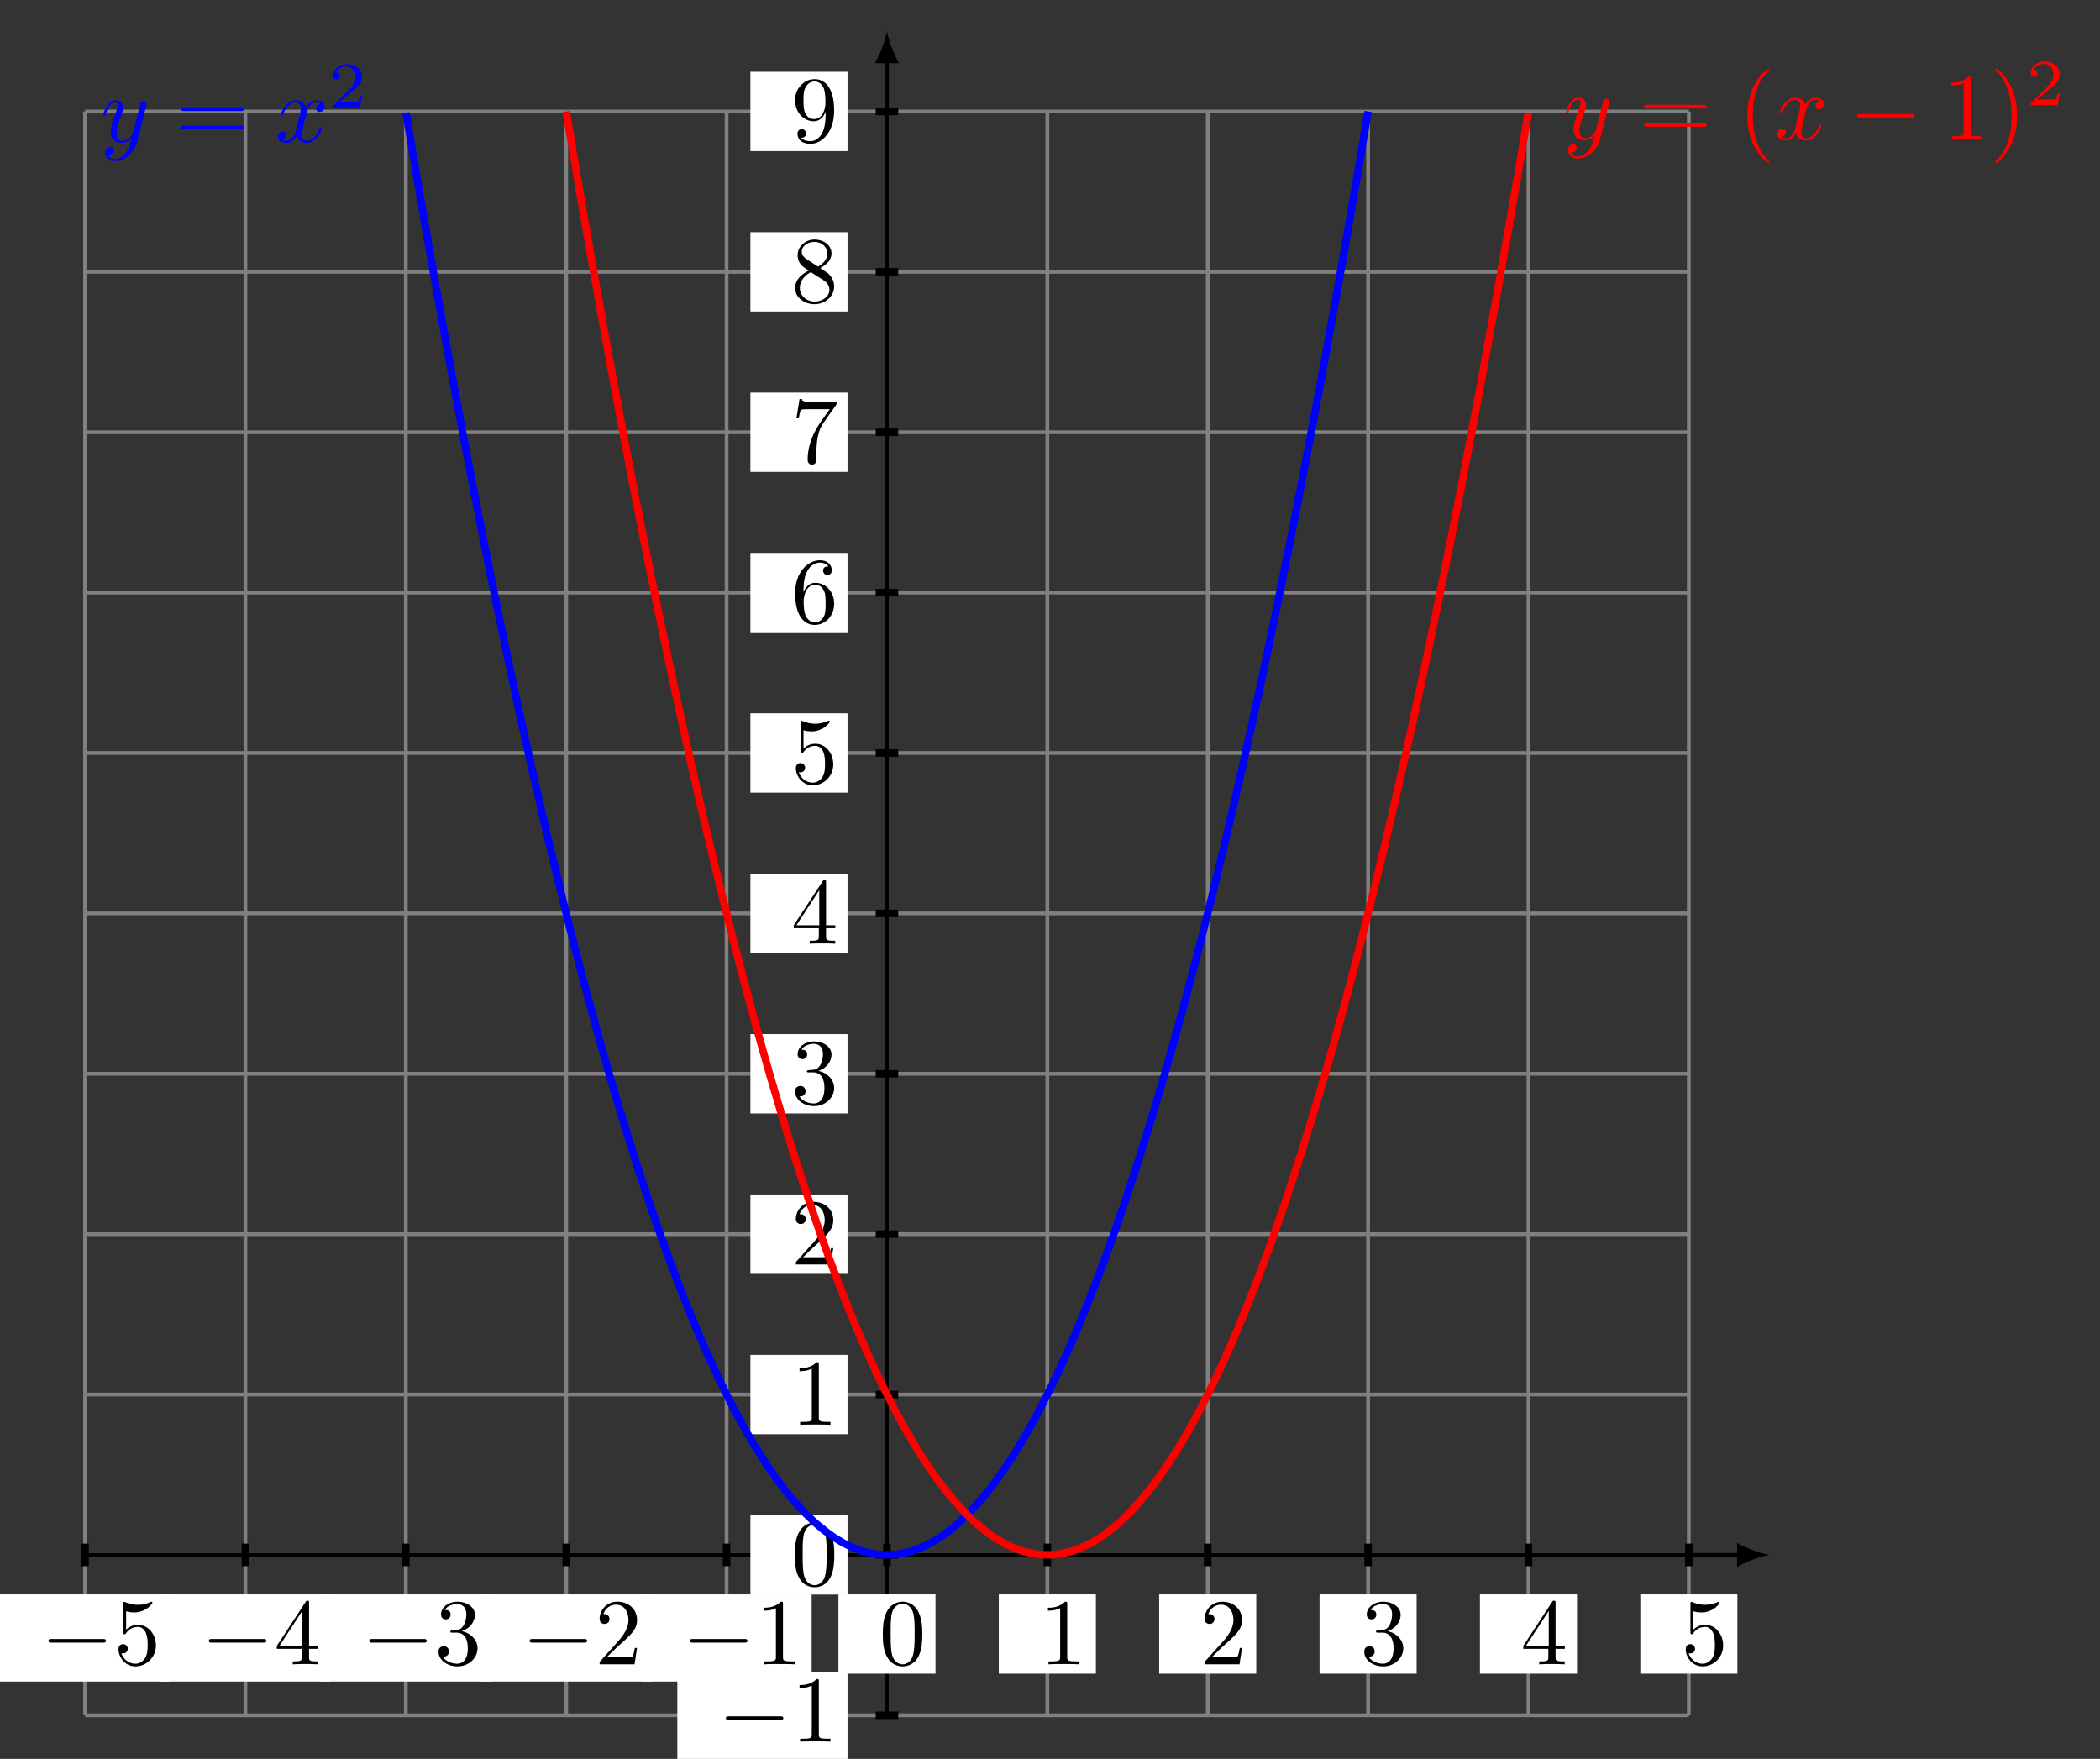 <?xml version="1.0" encoding="UTF-8"?>
<svg xmlns="http://www.w3.org/2000/svg" xmlns:xlink="http://www.w3.org/1999/xlink" width="222.706pt" height="186.526pt" viewBox="0 0 222.706 186.526" version="1.1">
<rect x="0" y="0" width="222.706" height="186.526" fill="#333333" stroke="none"/>
<defs>
<g>
<symbol overflow="visible" id="glyph0-0">
<path style="stroke:none;" d=""/>
</symbol>
<symbol overflow="visible" id="glyph0-1">
<path style="stroke:none;" d="M 6.562 -2.297 C 6.734 -2.297 6.922 -2.297 6.922 -2.5 C 6.922 -2.688 6.734 -2.688 6.562 -2.688 L 1.172 -2.688 C 1 -2.688 0.828 -2.688 0.828 -2.5 C 0.828 -2.297 1 -2.297 1.172 -2.297 Z M 6.562 -2.297 "/>
</symbol>
<symbol overflow="visible" id="glyph1-0">
<path style="stroke:none;" d=""/>
</symbol>
<symbol overflow="visible" id="glyph1-1">
<path style="stroke:none;" d="M 4.469 -2 C 4.469 -3.188 3.656 -4.188 2.578 -4.188 C 2.109 -4.188 1.672 -4.031 1.312 -3.672 L 1.312 -5.625 C 1.516 -5.562 1.844 -5.5 2.156 -5.5 C 3.391 -5.5 4.094 -6.406 4.094 -6.531 C 4.094 -6.594 4.062 -6.641 3.984 -6.641 C 3.984 -6.641 3.953 -6.641 3.906 -6.609 C 3.703 -6.516 3.219 -6.312 2.547 -6.312 C 2.156 -6.312 1.688 -6.391 1.219 -6.594 C 1.141 -6.625 1.125 -6.625 1.109 -6.625 C 1 -6.625 1 -6.547 1 -6.391 L 1 -3.438 C 1 -3.266 1 -3.188 1.141 -3.188 C 1.219 -3.188 1.234 -3.203 1.281 -3.266 C 1.391 -3.422 1.75 -3.969 2.562 -3.969 C 3.078 -3.969 3.328 -3.516 3.406 -3.328 C 3.562 -2.953 3.594 -2.578 3.594 -2.078 C 3.594 -1.719 3.594 -1.125 3.344 -0.703 C 3.109 -0.312 2.734 -0.062 2.281 -0.062 C 1.562 -0.062 0.984 -0.594 0.812 -1.172 C 0.844 -1.172 0.875 -1.156 0.984 -1.156 C 1.312 -1.156 1.484 -1.406 1.484 -1.641 C 1.484 -1.891 1.312 -2.141 0.984 -2.141 C 0.844 -2.141 0.5 -2.062 0.5 -1.609 C 0.5 -0.75 1.188 0.219 2.297 0.219 C 3.453 0.219 4.469 -0.734 4.469 -2 Z M 4.469 -2 "/>
</symbol>
<symbol overflow="visible" id="glyph1-2">
<path style="stroke:none;" d="M 2.938 -1.641 L 2.938 -0.781 C 2.938 -0.422 2.906 -0.312 2.172 -0.312 L 1.969 -0.312 L 1.969 0 C 2.375 -0.031 2.891 -0.031 3.312 -0.031 C 3.734 -0.031 4.25 -0.031 4.672 0 L 4.672 -0.312 L 4.453 -0.312 C 3.719 -0.312 3.703 -0.422 3.703 -0.781 L 3.703 -1.641 L 4.688 -1.641 L 4.688 -1.953 L 3.703 -1.953 L 3.703 -6.484 C 3.703 -6.688 3.703 -6.75 3.531 -6.75 C 3.453 -6.75 3.422 -6.75 3.344 -6.625 L 0.281 -1.953 L 0.281 -1.641 Z M 2.984 -1.953 L 0.562 -1.953 L 2.984 -5.672 Z M 2.984 -1.953 "/>
</symbol>
<symbol overflow="visible" id="glyph1-3">
<path style="stroke:none;" d="M 2.891 -3.516 C 3.703 -3.781 4.281 -4.469 4.281 -5.266 C 4.281 -6.078 3.406 -6.641 2.453 -6.641 C 1.453 -6.641 0.688 -6.047 0.688 -5.281 C 0.688 -4.953 0.906 -4.766 1.203 -4.766 C 1.5 -4.766 1.703 -4.984 1.703 -5.281 C 1.703 -5.766 1.234 -5.766 1.094 -5.766 C 1.391 -6.266 2.047 -6.391 2.406 -6.391 C 2.828 -6.391 3.375 -6.172 3.375 -5.281 C 3.375 -5.156 3.344 -4.578 3.094 -4.141 C 2.797 -3.656 2.453 -3.625 2.203 -3.625 C 2.125 -3.609 1.891 -3.594 1.812 -3.594 C 1.734 -3.578 1.672 -3.562 1.672 -3.469 C 1.672 -3.359 1.734 -3.359 1.906 -3.359 L 2.344 -3.359 C 3.156 -3.359 3.531 -2.688 3.531 -1.703 C 3.531 -0.344 2.844 -0.062 2.406 -0.062 C 1.969 -0.062 1.219 -0.234 0.875 -0.812 C 1.219 -0.766 1.531 -0.984 1.531 -1.359 C 1.531 -1.719 1.266 -1.922 0.984 -1.922 C 0.734 -1.922 0.422 -1.781 0.422 -1.344 C 0.422 -0.438 1.344 0.219 2.438 0.219 C 3.656 0.219 4.562 -0.688 4.562 -1.703 C 4.562 -2.516 3.922 -3.297 2.891 -3.516 Z M 2.891 -3.516 "/>
</symbol>
<symbol overflow="visible" id="glyph1-4">
<path style="stroke:none;" d="M 1.266 -0.766 L 2.328 -1.797 C 3.875 -3.172 4.469 -3.703 4.469 -4.703 C 4.469 -5.844 3.578 -6.641 2.359 -6.641 C 1.234 -6.641 0.5 -5.719 0.5 -4.828 C 0.5 -4.281 1 -4.281 1.031 -4.281 C 1.203 -4.281 1.547 -4.391 1.547 -4.812 C 1.547 -5.062 1.359 -5.328 1.016 -5.328 C 0.938 -5.328 0.922 -5.328 0.891 -5.312 C 1.109 -5.969 1.656 -6.328 2.234 -6.328 C 3.141 -6.328 3.562 -5.516 3.562 -4.703 C 3.562 -3.906 3.078 -3.125 2.516 -2.5 L 0.609 -0.375 C 0.5 -0.266 0.5 -0.234 0.5 0 L 4.203 0 L 4.469 -1.734 L 4.234 -1.734 C 4.172 -1.438 4.109 -1 4 -0.844 C 3.938 -0.766 3.281 -0.766 3.062 -0.766 Z M 1.266 -0.766 "/>
</symbol>
<symbol overflow="visible" id="glyph1-5">
<path style="stroke:none;" d="M 2.938 -6.375 C 2.938 -6.625 2.938 -6.641 2.703 -6.641 C 2.078 -6 1.203 -6 0.891 -6 L 0.891 -5.688 C 1.094 -5.688 1.672 -5.688 2.188 -5.953 L 2.188 -0.781 C 2.188 -0.422 2.156 -0.312 1.266 -0.312 L 0.953 -0.312 L 0.953 0 C 1.297 -0.031 2.156 -0.031 2.562 -0.031 C 2.953 -0.031 3.828 -0.031 4.172 0 L 4.172 -0.312 L 3.859 -0.312 C 2.953 -0.312 2.938 -0.422 2.938 -0.781 Z M 2.938 -6.375 "/>
</symbol>
<symbol overflow="visible" id="glyph1-6">
<path style="stroke:none;" d="M 4.578 -3.188 C 4.578 -3.984 4.531 -4.781 4.188 -5.516 C 3.734 -6.484 2.906 -6.641 2.5 -6.641 C 1.891 -6.641 1.172 -6.375 0.75 -5.453 C 0.438 -4.766 0.391 -3.984 0.391 -3.188 C 0.391 -2.438 0.422 -1.547 0.844 -0.781 C 1.266 0.016 2 0.219 2.484 0.219 C 3.016 0.219 3.781 0.016 4.219 -0.938 C 4.531 -1.625 4.578 -2.406 4.578 -3.188 Z M 2.484 0 C 2.094 0 1.5 -0.25 1.328 -1.203 C 1.219 -1.797 1.219 -2.719 1.219 -3.312 C 1.219 -3.953 1.219 -4.609 1.297 -5.141 C 1.484 -6.328 2.234 -6.422 2.484 -6.422 C 2.812 -6.422 3.469 -6.234 3.656 -5.25 C 3.766 -4.688 3.766 -3.938 3.766 -3.312 C 3.766 -2.562 3.766 -1.891 3.656 -1.25 C 3.5 -0.297 2.938 0 2.484 0 Z M 2.484 0 "/>
</symbol>
<symbol overflow="visible" id="glyph1-7">
<path style="stroke:none;" d="M 1.312 -3.266 L 1.312 -3.516 C 1.312 -6.031 2.547 -6.391 3.062 -6.391 C 3.297 -6.391 3.719 -6.328 3.938 -5.984 C 3.781 -5.984 3.391 -5.984 3.391 -5.547 C 3.391 -5.234 3.625 -5.078 3.844 -5.078 C 4 -5.078 4.312 -5.172 4.312 -5.562 C 4.312 -6.156 3.875 -6.641 3.047 -6.641 C 1.766 -6.641 0.422 -5.359 0.422 -3.156 C 0.422 -0.484 1.578 0.219 2.5 0.219 C 3.609 0.219 4.562 -0.719 4.562 -2.031 C 4.562 -3.297 3.672 -4.25 2.562 -4.25 C 1.891 -4.25 1.516 -3.75 1.312 -3.266 Z M 2.5 -0.062 C 1.875 -0.062 1.578 -0.656 1.516 -0.812 C 1.328 -1.281 1.328 -2.078 1.328 -2.25 C 1.328 -3.031 1.656 -4.031 2.547 -4.031 C 2.719 -4.031 3.172 -4.031 3.484 -3.406 C 3.656 -3.047 3.656 -2.531 3.656 -2.047 C 3.656 -1.562 3.656 -1.062 3.484 -0.703 C 3.188 -0.109 2.734 -0.062 2.5 -0.062 Z M 2.5 -0.062 "/>
</symbol>
<symbol overflow="visible" id="glyph1-8">
<path style="stroke:none;" d="M 4.75 -6.078 C 4.828 -6.188 4.828 -6.203 4.828 -6.422 L 2.406 -6.422 C 1.203 -6.422 1.172 -6.547 1.141 -6.734 L 0.891 -6.734 L 0.562 -4.688 L 0.812 -4.688 C 0.844 -4.844 0.922 -5.469 1.062 -5.594 C 1.125 -5.656 1.906 -5.656 2.031 -5.656 L 4.094 -5.656 C 3.984 -5.5 3.203 -4.406 2.984 -4.078 C 2.078 -2.734 1.75 -1.344 1.75 -0.328 C 1.75 -0.234 1.75 0.219 2.219 0.219 C 2.672 0.219 2.672 -0.234 2.672 -0.328 L 2.672 -0.844 C 2.672 -1.391 2.703 -1.938 2.781 -2.469 C 2.828 -2.703 2.953 -3.562 3.406 -4.172 Z M 4.75 -6.078 "/>
</symbol>
<symbol overflow="visible" id="glyph1-9">
<path style="stroke:none;" d="M 1.625 -4.562 C 1.172 -4.859 1.125 -5.188 1.125 -5.359 C 1.125 -5.969 1.781 -6.391 2.484 -6.391 C 3.203 -6.391 3.844 -5.875 3.844 -5.156 C 3.844 -4.578 3.453 -4.109 2.859 -3.766 Z M 3.078 -3.609 C 3.797 -3.984 4.281 -4.5 4.281 -5.156 C 4.281 -6.078 3.406 -6.641 2.5 -6.641 C 1.5 -6.641 0.688 -5.906 0.688 -4.969 C 0.688 -4.797 0.703 -4.344 1.125 -3.875 C 1.234 -3.766 1.609 -3.516 1.859 -3.344 C 1.281 -3.047 0.422 -2.5 0.422 -1.5 C 0.422 -0.453 1.438 0.219 2.484 0.219 C 3.609 0.219 4.562 -0.609 4.562 -1.672 C 4.562 -2.031 4.453 -2.484 4.062 -2.906 C 3.875 -3.109 3.719 -3.203 3.078 -3.609 Z M 2.078 -3.188 L 3.312 -2.406 C 3.594 -2.219 4.062 -1.922 4.062 -1.312 C 4.062 -0.578 3.312 -0.062 2.5 -0.062 C 1.641 -0.062 0.922 -0.672 0.922 -1.5 C 0.922 -2.078 1.234 -2.719 2.078 -3.188 Z M 2.078 -3.188 "/>
</symbol>
<symbol overflow="visible" id="glyph1-10">
<path style="stroke:none;" d="M 3.656 -3.172 L 3.656 -2.844 C 3.656 -0.516 2.625 -0.062 2.047 -0.062 C 1.875 -0.062 1.328 -0.078 1.062 -0.422 C 1.5 -0.422 1.578 -0.703 1.578 -0.875 C 1.578 -1.188 1.344 -1.328 1.125 -1.328 C 0.969 -1.328 0.672 -1.25 0.672 -0.859 C 0.672 -0.188 1.203 0.219 2.047 0.219 C 3.344 0.219 4.562 -1.141 4.562 -3.281 C 4.562 -5.969 3.406 -6.641 2.516 -6.641 C 1.969 -6.641 1.484 -6.453 1.062 -6.016 C 0.641 -5.562 0.422 -5.141 0.422 -4.391 C 0.422 -3.156 1.297 -2.172 2.406 -2.172 C 3.016 -2.172 3.422 -2.594 3.656 -3.172 Z M 2.422 -2.406 C 2.266 -2.406 1.797 -2.406 1.5 -3.031 C 1.312 -3.406 1.312 -3.891 1.312 -4.391 C 1.312 -4.922 1.312 -5.391 1.531 -5.766 C 1.797 -6.266 2.172 -6.391 2.516 -6.391 C 2.984 -6.391 3.312 -6.047 3.484 -5.609 C 3.594 -5.281 3.641 -4.656 3.641 -4.203 C 3.641 -3.375 3.297 -2.406 2.422 -2.406 Z M 2.422 -2.406 "/>
</symbol>
<symbol overflow="visible" id="glyph1-11">
<path style="stroke:none;" d="M 6.844 -3.266 C 7 -3.266 7.188 -3.266 7.188 -3.453 C 7.188 -3.656 7 -3.656 6.859 -3.656 L 0.891 -3.656 C 0.75 -3.656 0.562 -3.656 0.562 -3.453 C 0.562 -3.266 0.75 -3.266 0.891 -3.266 Z M 6.859 -1.328 C 7 -1.328 7.188 -1.328 7.188 -1.531 C 7.188 -1.719 7 -1.719 6.844 -1.719 L 0.891 -1.719 C 0.75 -1.719 0.562 -1.719 0.562 -1.531 C 0.562 -1.328 0.75 -1.328 0.891 -1.328 Z M 6.859 -1.328 "/>
</symbol>
<symbol overflow="visible" id="glyph1-12">
<path style="stroke:none;" d="M 3.297 2.391 C 3.297 2.359 3.297 2.344 3.125 2.172 C 1.891 0.922 1.562 -0.969 1.562 -2.5 C 1.562 -4.234 1.938 -5.969 3.172 -7.203 C 3.297 -7.328 3.297 -7.344 3.297 -7.375 C 3.297 -7.453 3.266 -7.484 3.203 -7.484 C 3.094 -7.484 2.203 -6.797 1.609 -5.531 C 1.109 -4.438 0.984 -3.328 0.984 -2.5 C 0.984 -1.719 1.094 -0.516 1.641 0.625 C 2.25 1.844 3.094 2.5 3.203 2.5 C 3.266 2.5 3.297 2.469 3.297 2.391 Z M 3.297 2.391 "/>
</symbol>
<symbol overflow="visible" id="glyph1-13">
<path style="stroke:none;" d="M 2.875 -2.5 C 2.875 -3.266 2.766 -4.469 2.219 -5.609 C 1.625 -6.828 0.766 -7.484 0.672 -7.484 C 0.609 -7.484 0.562 -7.438 0.562 -7.375 C 0.562 -7.344 0.562 -7.328 0.75 -7.141 C 1.734 -6.156 2.297 -4.578 2.297 -2.5 C 2.297 -0.781 1.938 0.969 0.703 2.219 C 0.562 2.344 0.562 2.359 0.562 2.391 C 0.562 2.453 0.609 2.5 0.672 2.5 C 0.766 2.5 1.672 1.812 2.25 0.547 C 2.766 -0.547 2.875 -1.656 2.875 -2.5 Z M 2.875 -2.5 "/>
</symbol>
<symbol overflow="visible" id="glyph2-0">
<path style="stroke:none;" d=""/>
</symbol>
<symbol overflow="visible" id="glyph2-1">
<path style="stroke:none;" d="M 4.844 -3.797 C 4.891 -3.938 4.891 -3.953 4.891 -4.031 C 4.891 -4.203 4.75 -4.297 4.594 -4.297 C 4.5 -4.297 4.344 -4.234 4.25 -4.094 C 4.234 -4.031 4.141 -3.734 4.109 -3.547 C 4.031 -3.297 3.969 -3.016 3.906 -2.75 L 3.453 -0.953 C 3.422 -0.812 2.984 -0.109 2.328 -0.109 C 1.828 -0.109 1.719 -0.547 1.719 -0.922 C 1.719 -1.375 1.891 -2 2.219 -2.875 C 2.375 -3.281 2.422 -3.391 2.422 -3.594 C 2.422 -4.031 2.109 -4.406 1.609 -4.406 C 0.656 -4.406 0.297 -2.953 0.297 -2.875 C 0.297 -2.766 0.391 -2.766 0.406 -2.766 C 0.516 -2.766 0.516 -2.797 0.562 -2.953 C 0.844 -3.891 1.234 -4.188 1.578 -4.188 C 1.656 -4.188 1.828 -4.188 1.828 -3.875 C 1.828 -3.625 1.719 -3.359 1.656 -3.172 C 1.25 -2.109 1.078 -1.547 1.078 -1.078 C 1.078 -0.188 1.703 0.109 2.297 0.109 C 2.688 0.109 3.016 -0.062 3.297 -0.344 C 3.172 0.172 3.047 0.672 2.656 1.203 C 2.391 1.531 2.016 1.828 1.562 1.828 C 1.422 1.828 0.969 1.797 0.797 1.406 C 0.953 1.406 1.094 1.406 1.219 1.281 C 1.328 1.203 1.422 1.062 1.422 0.875 C 1.422 0.562 1.156 0.531 1.062 0.531 C 0.828 0.531 0.5 0.688 0.5 1.172 C 0.5 1.672 0.938 2.047 1.562 2.047 C 2.578 2.047 3.609 1.141 3.891 0.016 Z M 4.844 -3.797 "/>
</symbol>
<symbol overflow="visible" id="glyph2-2">
<path style="stroke:none;" d="M 3.328 -3.016 C 3.391 -3.266 3.625 -4.188 4.312 -4.188 C 4.359 -4.188 4.609 -4.188 4.812 -4.062 C 4.531 -4 4.344 -3.766 4.344 -3.516 C 4.344 -3.359 4.453 -3.172 4.719 -3.172 C 4.938 -3.172 5.25 -3.344 5.25 -3.75 C 5.25 -4.266 4.672 -4.406 4.328 -4.406 C 3.75 -4.406 3.406 -3.875 3.281 -3.656 C 3.031 -4.312 2.5 -4.406 2.203 -4.406 C 1.172 -4.406 0.594 -3.125 0.594 -2.875 C 0.594 -2.766 0.703 -2.766 0.719 -2.766 C 0.797 -2.766 0.828 -2.797 0.844 -2.875 C 1.188 -3.938 1.844 -4.188 2.188 -4.188 C 2.375 -4.188 2.719 -4.094 2.719 -3.516 C 2.719 -3.203 2.547 -2.547 2.188 -1.141 C 2.031 -0.531 1.672 -0.109 1.234 -0.109 C 1.172 -0.109 0.953 -0.109 0.734 -0.234 C 0.984 -0.297 1.203 -0.5 1.203 -0.781 C 1.203 -1.047 0.984 -1.125 0.844 -1.125 C 0.531 -1.125 0.297 -0.875 0.297 -0.547 C 0.297 -0.094 0.781 0.109 1.219 0.109 C 1.891 0.109 2.25 -0.594 2.266 -0.641 C 2.391 -0.281 2.75 0.109 3.344 0.109 C 4.375 0.109 4.938 -1.172 4.938 -1.422 C 4.938 -1.531 4.859 -1.531 4.828 -1.531 C 4.734 -1.531 4.719 -1.484 4.688 -1.422 C 4.359 -0.344 3.688 -0.109 3.375 -0.109 C 2.984 -0.109 2.828 -0.422 2.828 -0.766 C 2.828 -0.984 2.875 -1.203 2.984 -1.641 Z M 3.328 -3.016 "/>
</symbol>
<symbol overflow="visible" id="glyph3-0">
<path style="stroke:none;" d=""/>
</symbol>
<symbol overflow="visible" id="glyph3-1">
<path style="stroke:none;" d="M 3.516 -1.266 L 3.281 -1.266 C 3.266 -1.109 3.188 -0.703 3.094 -0.641 C 3.047 -0.594 2.516 -0.594 2.406 -0.594 L 1.125 -0.594 C 1.859 -1.234 2.109 -1.438 2.516 -1.766 C 3.031 -2.172 3.516 -2.609 3.516 -3.266 C 3.516 -4.109 2.781 -4.625 1.891 -4.625 C 1.031 -4.625 0.438 -4.016 0.438 -3.375 C 0.438 -3.031 0.734 -2.984 0.812 -2.984 C 0.969 -2.984 1.172 -3.109 1.172 -3.359 C 1.172 -3.484 1.125 -3.734 0.766 -3.734 C 0.984 -4.219 1.453 -4.375 1.781 -4.375 C 2.484 -4.375 2.844 -3.828 2.844 -3.266 C 2.844 -2.656 2.406 -2.188 2.188 -1.938 L 0.516 -0.266 C 0.438 -0.203 0.438 -0.188 0.438 0 L 3.312 0 Z M 3.516 -1.266 "/>
</symbol>
</g>
<clipPath id="clip1">
  <path d="M 71 177 L 90 177 L 90 186.527 L 71 186.527 Z M 71 177 "/>
</clipPath>
</defs>
<g id="surface1">
<path style="fill:none;stroke-width:0.399;stroke-linecap:butt;stroke-linejoin:miter;stroke:rgb(50%,50%,50%);stroke-opacity:1;stroke-miterlimit:10;" d="M -85.042 -17.006 L 85.04 -17.006 M -85.042 0.001 L 85.04 0.001 M -85.042 17.009 L 85.04 17.009 M -85.042 34.017 L 85.04 34.017 M -85.042 51.025 L 85.04 51.025 M -85.042 68.033 L 85.04 68.033 M -85.042 85.041 L 85.04 85.041 M -85.042 102.048 L 85.04 102.048 M -85.042 119.056 L 85.04 119.056 M -85.042 136.068 L 85.04 136.068 M -85.042 153.068 L 85.04 153.068 M -85.042 -17.006 L -85.042 153.076 M -68.035 -17.006 L -68.035 153.076 M -51.023 -17.006 L -51.023 153.076 M -34.015 -17.006 L -34.015 153.076 M -17.007 -17.006 L -17.007 153.076 M 0.001 -17.006 L 0.001 153.076 M 17.008 -17.006 L 17.008 153.076 M 34.016 -17.006 L 34.016 153.076 M 51.024 -17.006 L 51.024 153.076 M 68.032 -17.006 L 68.032 153.076 M 85.036 -17.006 L 85.036 153.076 " transform="matrix(1,0,0,-1,94.062,164.896)"/>
<path style="fill:none;stroke-width:0.399;stroke-linecap:butt;stroke-linejoin:miter;stroke:rgb(0%,0%,0%);stroke-opacity:1;stroke-miterlimit:10;" d="M -85.042 0.001 L 90.497 0.001 " transform="matrix(1,0,0,-1,94.062,164.896)"/>
<path style=" stroke:none;fill-rule:nonzero;fill:rgb(0%,0%,0%);fill-opacity:1;" d="M 187.605 164.895 C 186.703 164.727 185.234 164.219 184.219 163.625 L 184.219 166.168 C 185.234 165.574 186.703 165.066 187.605 164.895 "/>
<path style="fill:none;stroke-width:0.797;stroke-linecap:butt;stroke-linejoin:miter;stroke:rgb(0%,0%,0%);stroke-opacity:1;stroke-miterlimit:10;" d="M -85.042 1.197 L -85.042 -1.194 " transform="matrix(1,0,0,-1,94.062,164.896)"/>
<path style="fill:none;stroke-width:0.797;stroke-linecap:butt;stroke-linejoin:miter;stroke:rgb(0%,0%,0%);stroke-opacity:1;stroke-miterlimit:10;" d="M -68.035 1.197 L -68.035 -1.194 " transform="matrix(1,0,0,-1,94.062,164.896)"/>
<path style="fill:none;stroke-width:0.797;stroke-linecap:butt;stroke-linejoin:miter;stroke:rgb(0%,0%,0%);stroke-opacity:1;stroke-miterlimit:10;" d="M -51.023 1.197 L -51.023 -1.194 " transform="matrix(1,0,0,-1,94.062,164.896)"/>
<path style="fill:none;stroke-width:0.797;stroke-linecap:butt;stroke-linejoin:miter;stroke:rgb(0%,0%,0%);stroke-opacity:1;stroke-miterlimit:10;" d="M -34.015 1.197 L -34.015 -1.194 " transform="matrix(1,0,0,-1,94.062,164.896)"/>
<path style="fill:none;stroke-width:0.797;stroke-linecap:butt;stroke-linejoin:miter;stroke:rgb(0%,0%,0%);stroke-opacity:1;stroke-miterlimit:10;" d="M -17.007 1.197 L -17.007 -1.194 " transform="matrix(1,0,0,-1,94.062,164.896)"/>
<path style="fill:none;stroke-width:0.797;stroke-linecap:butt;stroke-linejoin:miter;stroke:rgb(0%,0%,0%);stroke-opacity:1;stroke-miterlimit:10;" d="M 0.001 1.197 L 0.001 -1.194 " transform="matrix(1,0,0,-1,94.062,164.896)"/>
<path style="fill:none;stroke-width:0.797;stroke-linecap:butt;stroke-linejoin:miter;stroke:rgb(0%,0%,0%);stroke-opacity:1;stroke-miterlimit:10;" d="M 17.008 1.197 L 17.008 -1.194 " transform="matrix(1,0,0,-1,94.062,164.896)"/>
<path style="fill:none;stroke-width:0.797;stroke-linecap:butt;stroke-linejoin:miter;stroke:rgb(0%,0%,0%);stroke-opacity:1;stroke-miterlimit:10;" d="M 34.016 1.197 L 34.016 -1.194 " transform="matrix(1,0,0,-1,94.062,164.896)"/>
<path style="fill:none;stroke-width:0.797;stroke-linecap:butt;stroke-linejoin:miter;stroke:rgb(0%,0%,0%);stroke-opacity:1;stroke-miterlimit:10;" d="M 51.024 1.197 L 51.024 -1.194 " transform="matrix(1,0,0,-1,94.062,164.896)"/>
<path style="fill:none;stroke-width:0.797;stroke-linecap:butt;stroke-linejoin:miter;stroke:rgb(0%,0%,0%);stroke-opacity:1;stroke-miterlimit:10;" d="M 68.032 1.197 L 68.032 -1.194 " transform="matrix(1,0,0,-1,94.062,164.896)"/>
<path style="fill:none;stroke-width:0.797;stroke-linecap:butt;stroke-linejoin:miter;stroke:rgb(0%,0%,0%);stroke-opacity:1;stroke-miterlimit:10;" d="M 85.04 1.197 L 85.04 -1.194 " transform="matrix(1,0,0,-1,94.062,164.896)"/>
<path style="fill:none;stroke-width:0.399;stroke-linecap:butt;stroke-linejoin:miter;stroke:rgb(0%,0%,0%);stroke-opacity:1;stroke-miterlimit:10;" d="M 0.001 -17.006 L 0.001 158.529 " transform="matrix(1,0,0,-1,94.062,164.896)"/>
<path style=" stroke:none;fill-rule:nonzero;fill:rgb(0%,0%,0%);fill-opacity:1;" d="M 94.062 3.316 C 93.895 4.223 93.383 5.688 92.793 6.703 L 95.332 6.703 C 94.738 5.688 94.23 4.223 94.062 3.316 "/>
<path style="fill:none;stroke-width:0.797;stroke-linecap:butt;stroke-linejoin:miter;stroke:rgb(0%,0%,0%);stroke-opacity:1;stroke-miterlimit:10;" d="M 1.196 -17.006 L -1.195 -17.006 " transform="matrix(1,0,0,-1,94.062,164.896)"/>
<path style="fill:none;stroke-width:0.797;stroke-linecap:butt;stroke-linejoin:miter;stroke:rgb(0%,0%,0%);stroke-opacity:1;stroke-miterlimit:10;" d="M 1.196 0.001 L -1.195 0.001 " transform="matrix(1,0,0,-1,94.062,164.896)"/>
<path style="fill:none;stroke-width:0.797;stroke-linecap:butt;stroke-linejoin:miter;stroke:rgb(0%,0%,0%);stroke-opacity:1;stroke-miterlimit:10;" d="M 1.196 17.009 L -1.195 17.009 " transform="matrix(1,0,0,-1,94.062,164.896)"/>
<path style="fill:none;stroke-width:0.797;stroke-linecap:butt;stroke-linejoin:miter;stroke:rgb(0%,0%,0%);stroke-opacity:1;stroke-miterlimit:10;" d="M 1.196 34.017 L -1.195 34.017 " transform="matrix(1,0,0,-1,94.062,164.896)"/>
<path style="fill:none;stroke-width:0.797;stroke-linecap:butt;stroke-linejoin:miter;stroke:rgb(0%,0%,0%);stroke-opacity:1;stroke-miterlimit:10;" d="M 1.196 51.025 L -1.195 51.025 " transform="matrix(1,0,0,-1,94.062,164.896)"/>
<path style="fill:none;stroke-width:0.797;stroke-linecap:butt;stroke-linejoin:miter;stroke:rgb(0%,0%,0%);stroke-opacity:1;stroke-miterlimit:10;" d="M 1.196 68.033 L -1.195 68.033 " transform="matrix(1,0,0,-1,94.062,164.896)"/>
<path style="fill:none;stroke-width:0.797;stroke-linecap:butt;stroke-linejoin:miter;stroke:rgb(0%,0%,0%);stroke-opacity:1;stroke-miterlimit:10;" d="M 1.196 85.041 L -1.195 85.041 " transform="matrix(1,0,0,-1,94.062,164.896)"/>
<path style="fill:none;stroke-width:0.797;stroke-linecap:butt;stroke-linejoin:miter;stroke:rgb(0%,0%,0%);stroke-opacity:1;stroke-miterlimit:10;" d="M 1.196 102.048 L -1.195 102.048 " transform="matrix(1,0,0,-1,94.062,164.896)"/>
<path style="fill:none;stroke-width:0.797;stroke-linecap:butt;stroke-linejoin:miter;stroke:rgb(0%,0%,0%);stroke-opacity:1;stroke-miterlimit:10;" d="M 1.196 119.056 L -1.195 119.056 " transform="matrix(1,0,0,-1,94.062,164.896)"/>
<path style="fill:none;stroke-width:0.797;stroke-linecap:butt;stroke-linejoin:miter;stroke:rgb(0%,0%,0%);stroke-opacity:1;stroke-miterlimit:10;" d="M 1.196 136.068 L -1.195 136.068 " transform="matrix(1,0,0,-1,94.062,164.896)"/>
<path style="fill:none;stroke-width:0.797;stroke-linecap:butt;stroke-linejoin:miter;stroke:rgb(0%,0%,0%);stroke-opacity:1;stroke-miterlimit:10;" d="M 1.196 153.076 L -1.195 153.076 " transform="matrix(1,0,0,-1,94.062,164.896)"/>
<path style=" stroke:none;fill-rule:nonzero;fill:rgb(100%,100%,100%);fill-opacity:1;" d="M 0 178.324 L 18.043 178.324 L 18.043 169.082 L 0 169.082 Z M 0 178.324 "/>
<g style="fill:rgb(0%,0%,0%);fill-opacity:1;">
  <use xlink:href="#glyph0-1" x="4.317" y="176.497"/>
</g>
<g style="fill:rgb(0%,0%,0%);fill-opacity:1;">
  <use xlink:href="#glyph1-1" x="12.066" y="176.497"/>
</g>
<path style=" stroke:none;fill-rule:nonzero;fill:rgb(100%,100%,100%);fill-opacity:1;" d="M 17.008 178.324 L 35.051 178.324 L 35.051 169.082 L 17.008 169.082 Z M 17.008 178.324 "/>
<g style="fill:rgb(0%,0%,0%);fill-opacity:1;">
  <use xlink:href="#glyph0-1" x="21.325" y="176.497"/>
</g>
<g style="fill:rgb(0%,0%,0%);fill-opacity:1;">
  <use xlink:href="#glyph1-2" x="29.074" y="176.497"/>
</g>
<path style=" stroke:none;fill-rule:nonzero;fill:rgb(100%,100%,100%);fill-opacity:1;" d="M 34.016 178.324 L 52.059 178.324 L 52.059 169.082 L 34.016 169.082 Z M 34.016 178.324 "/>
<g style="fill:rgb(0%,0%,0%);fill-opacity:1;">
  <use xlink:href="#glyph0-1" x="38.333" y="176.497"/>
</g>
<g style="fill:rgb(0%,0%,0%);fill-opacity:1;">
  <use xlink:href="#glyph1-3" x="46.082" y="176.497"/>
</g>
<path style=" stroke:none;fill-rule:nonzero;fill:rgb(100%,100%,100%);fill-opacity:1;" d="M 51.023 178.324 L 69.066 178.324 L 69.066 169.082 L 51.023 169.082 Z M 51.023 178.324 "/>
<g style="fill:rgb(0%,0%,0%);fill-opacity:1;">
  <use xlink:href="#glyph0-1" x="55.341" y="176.497"/>
</g>
<g style="fill:rgb(0%,0%,0%);fill-opacity:1;">
  <use xlink:href="#glyph1-4" x="63.09" y="176.497"/>
</g>
<path style=" stroke:none;fill-rule:nonzero;fill:rgb(100%,100%,100%);fill-opacity:1;" d="M 68.031 178.324 L 86.074 178.324 L 86.074 169.082 L 68.031 169.082 Z M 68.031 178.324 "/>
<g style="fill:rgb(0%,0%,0%);fill-opacity:1;">
  <use xlink:href="#glyph0-1" x="72.349" y="176.497"/>
</g>
<g style="fill:rgb(0%,0%,0%);fill-opacity:1;">
  <use xlink:href="#glyph1-5" x="80.098" y="176.497"/>
</g>
<path style=" stroke:none;fill-rule:nonzero;fill:rgb(100%,100%,100%);fill-opacity:1;" d="M 88.914 177.492 L 99.211 177.492 L 99.211 169.082 L 88.914 169.082 Z M 88.914 177.492 "/>
<g style="fill:rgb(0%,0%,0%);fill-opacity:1;">
  <use xlink:href="#glyph1-6" x="93.232" y="176.497"/>
</g>
<path style=" stroke:none;fill-rule:nonzero;fill:rgb(100%,100%,100%);fill-opacity:1;" d="M 105.922 177.492 L 116.219 177.492 L 116.219 169.082 L 105.922 169.082 Z M 105.922 177.492 "/>
<g style="fill:rgb(0%,0%,0%);fill-opacity:1;">
  <use xlink:href="#glyph1-5" x="110.24" y="176.497"/>
</g>
<path style=" stroke:none;fill-rule:nonzero;fill:rgb(100%,100%,100%);fill-opacity:1;" d="M 122.93 177.492 L 133.227 177.492 L 133.227 169.082 L 122.93 169.082 Z M 122.93 177.492 "/>
<g style="fill:rgb(0%,0%,0%);fill-opacity:1;">
  <use xlink:href="#glyph1-4" x="127.248" y="176.497"/>
</g>
<path style=" stroke:none;fill-rule:nonzero;fill:rgb(100%,100%,100%);fill-opacity:1;" d="M 139.938 177.492 L 150.234 177.492 L 150.234 169.082 L 139.938 169.082 Z M 139.938 177.492 "/>
<g style="fill:rgb(0%,0%,0%);fill-opacity:1;">
  <use xlink:href="#glyph1-3" x="144.256" y="176.497"/>
</g>
<path style=" stroke:none;fill-rule:nonzero;fill:rgb(100%,100%,100%);fill-opacity:1;" d="M 156.949 177.492 L 167.242 177.492 L 167.242 169.082 L 156.949 169.082 Z M 156.949 177.492 "/>
<g style="fill:rgb(0%,0%,0%);fill-opacity:1;">
  <use xlink:href="#glyph1-2" x="161.264" y="176.497"/>
</g>
<path style=" stroke:none;fill-rule:nonzero;fill:rgb(100%,100%,100%);fill-opacity:1;" d="M 173.957 177.492 L 184.25 177.492 L 184.25 169.082 L 173.957 169.082 Z M 173.957 177.492 "/>
<g style="fill:rgb(0%,0%,0%);fill-opacity:1;">
  <use xlink:href="#glyph1-1" x="178.272" y="176.497"/>
</g>
<g clip-path="url(#clip1)" clip-rule="nonzero">
<path style=" stroke:none;fill-rule:nonzero;fill:rgb(100%,100%,100%);fill-opacity:1;" d="M 71.832 186.527 L 89.879 186.527 L 89.879 177.281 L 71.832 177.281 Z M 71.832 186.527 "/>
</g>
<g style="fill:rgb(0%,0%,0%);fill-opacity:1;">
  <use xlink:href="#glyph0-1" x="76.151" y="184.699"/>
</g>
<g style="fill:rgb(0%,0%,0%);fill-opacity:1;">
  <use xlink:href="#glyph1-5" x="83.9" y="184.699"/>
</g>
<path style=" stroke:none;fill-rule:nonzero;fill:rgb(100%,100%,100%);fill-opacity:1;" d="M 79.582 169.102 L 89.879 169.102 L 89.879 160.691 L 79.582 160.691 Z M 79.582 169.102 "/>
<g style="fill:rgb(0%,0%,0%);fill-opacity:1;">
  <use xlink:href="#glyph1-6" x="83.9" y="168.106"/>
</g>
<path style=" stroke:none;fill-rule:nonzero;fill:rgb(100%,100%,100%);fill-opacity:1;" d="M 79.582 152.094 L 89.879 152.094 L 89.879 143.68 L 79.582 143.68 Z M 79.582 152.094 "/>
<g style="fill:rgb(0%,0%,0%);fill-opacity:1;">
  <use xlink:href="#glyph1-5" x="83.9" y="151.098"/>
</g>
<path style=" stroke:none;fill-rule:nonzero;fill:rgb(100%,100%,100%);fill-opacity:1;" d="M 79.582 135.086 L 89.879 135.086 L 89.879 126.672 L 79.582 126.672 Z M 79.582 135.086 "/>
<g style="fill:rgb(0%,0%,0%);fill-opacity:1;">
  <use xlink:href="#glyph1-4" x="83.9" y="134.09"/>
</g>
<path style=" stroke:none;fill-rule:nonzero;fill:rgb(100%,100%,100%);fill-opacity:1;" d="M 79.582 118.078 L 89.879 118.078 L 89.879 109.664 L 79.582 109.664 Z M 79.582 118.078 "/>
<g style="fill:rgb(0%,0%,0%);fill-opacity:1;">
  <use xlink:href="#glyph1-3" x="83.9" y="117.082"/>
</g>
<path style=" stroke:none;fill-rule:nonzero;fill:rgb(100%,100%,100%);fill-opacity:1;" d="M 79.582 101.07 L 89.879 101.07 L 89.879 92.656 L 79.582 92.656 Z M 79.582 101.07 "/>
<g style="fill:rgb(0%,0%,0%);fill-opacity:1;">
  <use xlink:href="#glyph1-2" x="83.9" y="100.074"/>
</g>
<path style=" stroke:none;fill-rule:nonzero;fill:rgb(100%,100%,100%);fill-opacity:1;" d="M 79.582 84.062 L 89.879 84.062 L 89.879 75.648 L 79.582 75.648 Z M 79.582 84.062 "/>
<g style="fill:rgb(0%,0%,0%);fill-opacity:1;">
  <use xlink:href="#glyph1-1" x="83.9" y="83.066"/>
</g>
<path style=" stroke:none;fill-rule:nonzero;fill:rgb(100%,100%,100%);fill-opacity:1;" d="M 79.582 67.055 L 89.879 67.055 L 89.879 58.641 L 79.582 58.641 Z M 79.582 67.055 "/>
<g style="fill:rgb(0%,0%,0%);fill-opacity:1;">
  <use xlink:href="#glyph1-7" x="83.9" y="66.058"/>
</g>
<path style=" stroke:none;fill-rule:nonzero;fill:rgb(100%,100%,100%);fill-opacity:1;" d="M 79.582 50.043 L 89.879 50.043 L 89.879 41.633 L 79.582 41.633 Z M 79.582 50.043 "/>
<g style="fill:rgb(0%,0%,0%);fill-opacity:1;">
  <use xlink:href="#glyph1-8" x="83.9" y="49.05"/>
</g>
<path style=" stroke:none;fill-rule:nonzero;fill:rgb(100%,100%,100%);fill-opacity:1;" d="M 79.582 33.035 L 89.879 33.035 L 89.879 24.625 L 79.582 24.625 Z M 79.582 33.035 "/>
<g style="fill:rgb(0%,0%,0%);fill-opacity:1;">
  <use xlink:href="#glyph1-9" x="83.9" y="32.042"/>
</g>
<path style=" stroke:none;fill-rule:nonzero;fill:rgb(100%,100%,100%);fill-opacity:1;" d="M 79.582 16.027 L 89.879 16.027 L 89.879 7.613 L 79.582 7.613 Z M 79.582 16.027 "/>
<g style="fill:rgb(0%,0%,0%);fill-opacity:1;">
  <use xlink:href="#glyph1-10" x="83.9" y="15.034"/>
</g>
<path style="fill:none;stroke-width:0.797;stroke-linecap:butt;stroke-linejoin:miter;stroke:rgb(0%,0%,100%);stroke-opacity:1;stroke-miterlimit:10;" d="M 51.024 153.076 L 49.993 146.955 L 48.965 140.958 L 47.934 135.087 L 46.903 129.341 L 45.872 123.716 L 44.84 118.22 L 43.809 112.849 L 42.782 107.603 L 41.751 102.482 L 40.719 97.486 L 39.688 92.611 L 38.657 87.865 L 37.626 83.244 L 36.598 78.744 L 35.567 74.373 L 34.536 70.126 L 33.504 66.001 L 32.473 62.005 L 31.442 58.13 L 30.415 54.384 L 29.383 50.759 L 28.352 47.263 L 27.321 43.888 L 26.29 40.638 L 25.262 37.517 L 24.231 34.517 L 23.2 31.642 L 22.168 28.896 L 21.137 26.271 L 20.106 23.771 L 19.079 21.396 L 18.047 19.146 L 17.016 17.025 L 15.985 15.025 L 14.954 13.15 L 13.922 11.4 L 12.895 9.775 L 11.864 8.275 L 10.833 6.9 L 9.801 5.65 L 8.77 4.525 L 7.739 3.521 L 6.711 2.646 L 5.68 1.896 L 4.649 1.271 L 3.618 0.771 L 2.586 0.392 L 1.555 0.142 L 0.528 0.017 L -0.503 0.013 L -1.535 0.138 L -2.566 0.388 L -3.597 0.759 L -4.625 1.259 L -5.656 1.88 L -6.687 2.63 L -7.718 3.501 L -8.749 4.501 L -9.781 5.623 L -10.808 6.869 L -11.839 8.244 L -12.871 9.74 L -13.902 11.361 L -14.933 13.111 L -15.964 14.982 L -16.992 16.978 L -18.023 19.099 L -19.054 21.345 L -20.085 23.716 L -21.117 26.216 L -22.148 28.837 L -23.175 31.584 L -24.207 34.455 L -25.238 37.451 L -26.269 40.572 L -27.3 43.814 L -28.328 47.185 L -29.359 50.681 L -30.39 54.302 L -31.421 58.048 L -32.453 61.919 L -33.484 65.912 L -34.511 70.033 L -35.542 74.279 L -36.574 78.646 L -37.605 83.142 L -38.636 87.763 L -39.667 92.505 L -40.695 97.376 L -41.726 102.369 L -42.757 107.49 L -43.789 112.732 L -44.82 118.103 L -45.851 123.595 L -46.878 129.216 L -47.91 134.958 L -48.941 140.826 L -49.972 146.822 L -51.003 152.939 " transform="matrix(1,0,0,-1,94.062,164.896)"/>
<g style="fill:rgb(0%,0%,100%);fill-opacity:1;">
  <use xlink:href="#glyph2-1" x="10.653" y="15.045"/>
</g>
<g style="fill:rgb(0%,0%,100%);fill-opacity:1;">
  <use xlink:href="#glyph1-11" x="18.662" y="15.045"/>
</g>
<g style="fill:rgb(0%,0%,100%);fill-opacity:1;">
  <use xlink:href="#glyph2-2" x="29.178" y="15.045"/>
</g>
<g style="fill:rgb(0%,0%,100%);fill-opacity:1;">
  <use xlink:href="#glyph3-1" x="34.872" y="11.43"/>
</g>
<path style="fill:none;stroke-width:0.797;stroke-linecap:butt;stroke-linejoin:miter;stroke:rgb(100%,0%,0%);stroke-opacity:1;stroke-miterlimit:10;" d="M -34.015 153.076 L -32.988 146.955 L -31.957 140.958 L -30.925 135.087 L -29.894 129.341 L -28.863 123.716 L -27.832 118.22 L -26.804 112.849 L -25.773 107.603 L -24.742 102.482 L -23.71 97.486 L -22.679 92.611 L -21.648 87.865 L -20.621 83.244 L -19.589 78.744 L -18.558 74.373 L -17.527 70.126 L -16.496 66.001 L -15.464 62.005 L -14.437 58.13 L -13.406 54.384 L -12.374 50.759 L -11.343 47.263 L -10.312 43.888 L -9.281 40.638 L -8.253 37.517 L -7.222 34.517 L -6.191 31.642 L -5.16 28.896 L -4.128 26.271 L -3.101 23.771 L -2.07 21.396 L -1.039 19.146 L -0.007 17.025 L 1.024 15.025 L 2.055 13.15 L 3.083 11.4 L 4.114 9.775 L 5.145 8.275 L 6.176 6.9 L 7.208 5.65 L 8.239 4.525 L 9.266 3.521 L 10.297 2.646 L 11.329 1.896 L 12.36 1.271 L 13.391 0.771 L 14.422 0.392 L 15.45 0.142 L 16.481 0.017 L 17.512 0.013 L 18.543 0.138 L 19.575 0.388 L 20.602 0.759 L 21.633 1.259 L 22.665 1.88 L 23.696 2.63 L 24.727 3.501 L 25.758 4.501 L 26.786 5.623 L 27.817 6.869 L 28.848 8.244 L 29.879 9.74 L 30.911 11.361 L 31.942 13.111 L 32.969 14.982 L 34.001 16.978 L 35.032 19.099 L 36.063 21.345 L 37.094 23.716 L 38.126 26.216 L 39.153 28.837 L 40.184 31.584 L 41.215 34.455 L 42.247 37.451 L 43.278 40.572 L 44.309 43.814 L 45.336 47.185 L 46.368 50.681 L 47.399 54.302 L 48.43 58.048 L 49.461 61.919 L 50.489 65.912 L 51.52 70.033 L 52.551 74.279 L 53.583 78.646 L 54.614 83.142 L 55.645 87.763 L 56.672 92.505 L 57.704 97.376 L 58.735 102.369 L 59.766 107.49 L 60.797 112.732 L 61.829 118.103 L 62.856 123.595 L 63.887 129.216 L 64.918 134.958 L 65.95 140.826 L 66.981 146.822 L 68.012 152.939 " transform="matrix(1,0,0,-1,94.062,164.896)"/>
<g style="fill:rgb(100%,0%,0%);fill-opacity:1;">
  <use xlink:href="#glyph2-1" x="165.791" y="14.769"/>
</g>
<g style="fill:rgb(100%,0%,0%);fill-opacity:1;">
  <use xlink:href="#glyph1-11" x="173.8" y="14.769"/>
</g>
<g style="fill:rgb(100%,0%,0%);fill-opacity:1;">
  <use xlink:href="#glyph1-12" x="184.319" y="14.769"/>
</g>
<g style="fill:rgb(100%,0%,0%);fill-opacity:1;">
  <use xlink:href="#glyph2-2" x="188.19" y="14.769"/>
</g>
<g style="fill:rgb(100%,0%,0%);fill-opacity:1;">
  <use xlink:href="#glyph0-1" x="196.098" y="14.769"/>
</g>
<g style="fill:rgb(100%,0%,0%);fill-opacity:1;">
  <use xlink:href="#glyph1-5" x="206.061" y="14.769"/>
  <use xlink:href="#glyph1-13" x="211.042" y="14.769"/>
</g>
<g style="fill:rgb(100%,0%,0%);fill-opacity:1;">
  <use xlink:href="#glyph3-1" x="214.916" y="11.153"/>
</g>
</g>
</svg>

